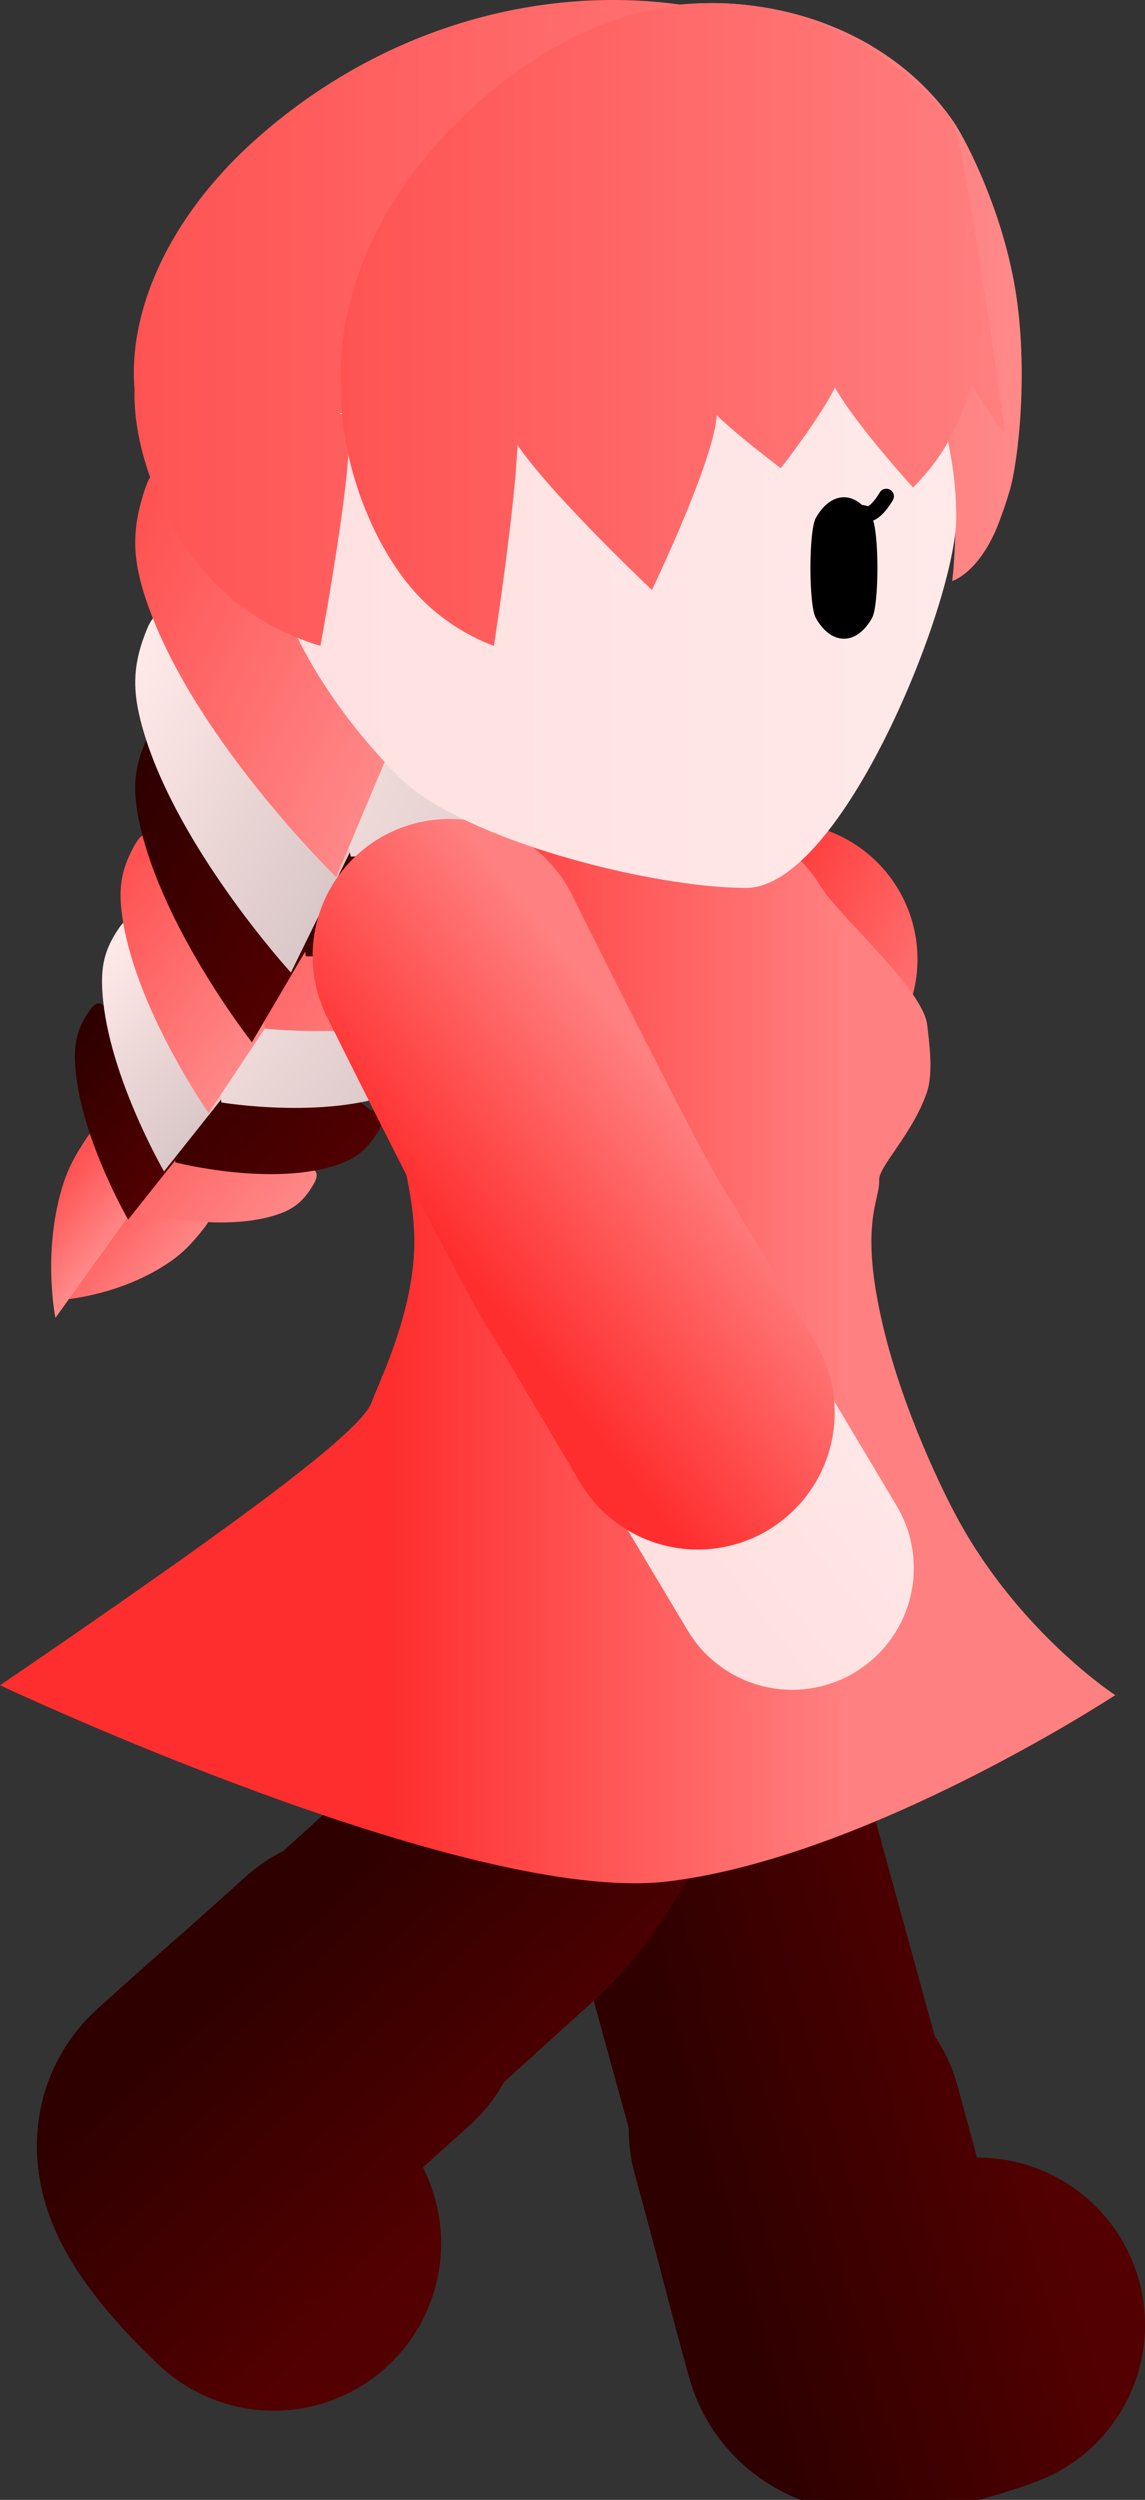 <svg version="1.1" xmlns="http://www.w3.org/2000/svg" xmlns:xlink="http://www.w3.org/1999/xlink" width="37.638" height="82.168" viewBox="0,0,37.638,82.168"><rect x="0" y="0" width="37.638" height="82.168" fill="#333333" stroke="none"/><defs><linearGradient x1="240.974" y1="203.707" x2="251.073" y2="200.833" gradientUnits="userSpaceOnUse" id="color-1"><stop offset="0" stop-color="#2e0000"/><stop offset="1" stop-color="#520000"/></linearGradient><linearGradient x1="243.487" y1="213.488" x2="254.067" y2="210.478" gradientUnits="userSpaceOnUse" id="color-2"><stop offset="0" stop-color="#2e0000"/><stop offset="1" stop-color="#520000"/></linearGradient><linearGradient x1="222.461" y1="178.431" x2="225.239" y2="180.829" gradientUnits="userSpaceOnUse" id="color-3"><stop offset="0" stop-color="#ff5353"/><stop offset="1" stop-color="#ff8989"/></linearGradient><linearGradient x1="221.342" y1="177.915" x2="223.353" y2="179.652" gradientUnits="userSpaceOnUse" id="color-4"><stop offset="0" stop-color="#ff5353"/><stop offset="1" stop-color="#ff8989"/></linearGradient><linearGradient x1="223.185" y1="174.5" x2="228.842" y2="179.383" gradientUnits="userSpaceOnUse" id="color-5"><stop offset="0" stop-color="#ff5353"/><stop offset="1" stop-color="#ff8989"/></linearGradient><linearGradient x1="221.618" y1="173.455" x2="225.661" y2="176.945" gradientUnits="userSpaceOnUse" id="color-6"><stop offset="0" stop-color="#2e0000"/><stop offset="1" stop-color="#520000"/></linearGradient><linearGradient x1="224.221" y1="172.186" x2="230.81" y2="177.873" gradientUnits="userSpaceOnUse" id="color-7"><stop offset="0" stop-color="#2e0000"/><stop offset="1" stop-color="#520000"/></linearGradient><linearGradient x1="222.423" y1="170.987" x2="227.132" y2="175.052" gradientUnits="userSpaceOnUse" id="color-8"><stop offset="0" stop-color="#ffe8e8"/><stop offset="1" stop-color="#d9c6c6"/></linearGradient><linearGradient x1="225.135" y1="169.756" x2="233.061" y2="175.502" gradientUnits="userSpaceOnUse" id="color-9"><stop offset="0" stop-color="#ffe8e8"/><stop offset="1" stop-color="#d9c6c6"/></linearGradient><linearGradient x1="222.973" y1="168.566" x2="228.637" y2="172.673" gradientUnits="userSpaceOnUse" id="color-10"><stop offset="0" stop-color="#ff5353"/><stop offset="1" stop-color="#ff8989"/></linearGradient><linearGradient x1="225.932" y1="166.594" x2="235.523" y2="172.763" gradientUnits="userSpaceOnUse" id="color-11"><stop offset="0" stop-color="#ff5353"/><stop offset="1" stop-color="#ff8989"/></linearGradient><linearGradient x1="223.38" y1="165.37" x2="230.234" y2="169.778" gradientUnits="userSpaceOnUse" id="color-12"><stop offset="0" stop-color="#2e0000"/><stop offset="1" stop-color="#520000"/></linearGradient><linearGradient x1="226.421" y1="163.572" x2="237.92" y2="169.805" gradientUnits="userSpaceOnUse" id="color-13"><stop offset="0" stop-color="#2e0000"/><stop offset="1" stop-color="#520000"/></linearGradient><linearGradient x1="223.35" y1="162.373" x2="231.569" y2="166.827" gradientUnits="userSpaceOnUse" id="color-14"><stop offset="0" stop-color="#ffe8e8"/><stop offset="1" stop-color="#d9c6c6"/></linearGradient><linearGradient x1="226.913" y1="159.448" x2="240.707" y2="165.914" gradientUnits="userSpaceOnUse" id="color-15"><stop offset="0" stop-color="#ffe8e8"/><stop offset="1" stop-color="#d9c6c6"/></linearGradient><linearGradient x1="223.316" y1="158.28" x2="233.175" y2="162.901" gradientUnits="userSpaceOnUse" id="color-16"><stop offset="0" stop-color="#ff5353"/><stop offset="1" stop-color="#ff8989"/></linearGradient><linearGradient x1="238.991" y1="179.713" x2="246.16" y2="183.263" gradientUnits="userSpaceOnUse" id="color-17"><stop offset="0" stop-color="#ffe0e0"/><stop offset="1" stop-color="#ffe9e9"/></linearGradient><linearGradient x1="239.126" y1="176.532" x2="247.192" y2="180.526" gradientUnits="userSpaceOnUse" id="color-18"><stop offset="0" stop-color="#ff2e2e"/><stop offset="1" stop-color="#ff8080"/></linearGradient><linearGradient x1="233.997" y1="197.638" x2="241.119" y2="205.354" gradientUnits="userSpaceOnUse" id="color-19"><stop offset="0" stop-color="#2e0000"/><stop offset="1" stop-color="#520000"/></linearGradient><linearGradient x1="226.266" y1="204.421" x2="233.727" y2="212.504" gradientUnits="userSpaceOnUse" id="color-20"><stop offset="0" stop-color="#2e0000"/><stop offset="1" stop-color="#520000"/></linearGradient><linearGradient x1="232.45" y1="174.399" x2="247.406" y2="174.399" gradientUnits="userSpaceOnUse" id="color-21"><stop offset="0" stop-color="#ff2e2e"/><stop offset="1" stop-color="#ff8080"/></linearGradient><linearGradient x1="232.45" y1="174.399" x2="247.406" y2="174.399" gradientUnits="userSpaceOnUse" id="color-22"><stop offset="0" stop-color="#ff0000"/><stop offset="1" stop-color="#ff5050"/></linearGradient><linearGradient x1="236.989" y1="182.693" x2="243.271" y2="177.74" gradientUnits="userSpaceOnUse" id="color-23"><stop offset="0" stop-color="#ffe0e0"/><stop offset="1" stop-color="#ffe9e9"/></linearGradient><linearGradient x1="234.994" y1="180.448" x2="242.062" y2="174.876" gradientUnits="userSpaceOnUse" id="color-24"><stop offset="0" stop-color="#ff2e2e"/><stop offset="1" stop-color="#ff8080"/></linearGradient><linearGradient x1="231.47" y1="149.401" x2="253.257" y2="149.401" gradientUnits="userSpaceOnUse" id="color-25"><stop offset="0" stop-color="#ff5353"/><stop offset="1" stop-color="#ff8989"/></linearGradient><linearGradient x1="231.981" y1="152.446" x2="253.061" y2="152.446" gradientUnits="userSpaceOnUse" id="color-26"><stop offset="0" stop-color="#000000"/><stop offset="1" stop-color="#313131"/></linearGradient><linearGradient x1="228.416" y1="156.129" x2="251.103" y2="156.129" gradientUnits="userSpaceOnUse" id="color-27"><stop offset="0" stop-color="#ffe0e0"/><stop offset="1" stop-color="#ffe9e9"/></linearGradient><linearGradient x1="228.416" y1="155.75" x2="251.103" y2="155.75" gradientUnits="userSpaceOnUse" id="color-28"><stop offset="0" stop-color="#ffd499"/><stop offset="1" stop-color="#ffd599"/></linearGradient><linearGradient x1="224.07" y1="149.401" x2="256.564" y2="149.401" gradientUnits="userSpaceOnUse" id="color-29"><stop offset="0" stop-color="#ff5353"/><stop offset="1" stop-color="#ff8989"/></linearGradient><linearGradient x1="224.833" y1="152.446" x2="256.272" y2="152.446" gradientUnits="userSpaceOnUse" id="color-30"><stop offset="0" stop-color="#000000"/><stop offset="1" stop-color="#313131"/></linearGradient><linearGradient x1="230.87" y1="149.401" x2="257.564" y2="149.401" gradientUnits="userSpaceOnUse" id="color-31"><stop offset="0" stop-color="#ff5353"/><stop offset="1" stop-color="#ff8989"/></linearGradient><linearGradient x1="231.496" y1="152.446" x2="257.324" y2="152.446" gradientUnits="userSpaceOnUse" id="color-32"><stop offset="0" stop-color="#000000"/><stop offset="1" stop-color="#313131"/></linearGradient></defs><g transform="translate(-219.671,-138.737)"><g data-paper-data="{&quot;isPaintingLayer&quot;:true}" fill-rule="nonzero" stroke-linejoin="miter" stroke-miterlimit="10" stroke-dasharray="" stroke-dashoffset="0" style="mix-blend-mode: normal"><g fill="none" stroke-linecap="round"><path d="M251.82,215.16c0,0 -3.855,1.456 -4.187,0.251c-0.817,-2.971 -2.363,-8.596 -3.273,-11.908c-1.296,-4.715 -3.912,-14.232 -3.912,-14.232" stroke="url(#color-1)" stroke-width="10.5"/><path d="M251.809,215.154c0,0 -3.855,1.456 -4.187,0.251c-0.817,-2.971 -0.871,-3.353 -1.782,-6.665" stroke="url(#color-2)" stroke-width="11"/></g><g stroke="#000000" stroke-width="0" stroke-linecap="butt"><path d="M226.377,179.104c-0.442,0.57 -0.777,0.885 -1.228,1.181c-1.661,1.087 -3.513,1.18 -3.513,1.18l2.407,-5.415l2.342,2.641c0,0 0.435,-0.157 -0.008,0.413z" data-paper-data="{&quot;index&quot;:null}" fill="url(#color-3)"/><path d="M222.526,176.133c0.445,-0.657 0.409,-0.132 0.409,-0.132l2.112,1.102l-3.554,4.952c0,0 -0.421,-2.065 0.2,-4.218c0.169,-0.585 0.389,-1.047 0.834,-1.705z" data-paper-data="{&quot;index&quot;:null}" fill="url(#color-4)"/><path d="M229.985,177.648c-0.312,0.543 -0.623,0.803 -1.126,0.984c-1.852,0.667 -4.634,-0.047 -4.634,-0.047l0.213,-5.969l5.294,4.497c0,0 0.566,-0.009 0.254,0.535z" data-paper-data="{&quot;index&quot;:null}" fill="url(#color-5)"/><path d="M222.626,171.939c0.384,-0.554 0.584,0.092 0.584,0.092l3.891,2.746l-3.218,4.047c0,0 -1.678,-2.897 -1.747,-5.244c-0.019,-0.638 0.105,-1.086 0.489,-1.641z" data-paper-data="{&quot;index&quot;:null}" fill="url(#color-6)"/><path d="M232.142,175.852c-0.364,0.633 -0.726,0.935 -1.312,1.146c-2.157,0.777 -5.398,-0.055 -5.398,-0.055l0.248,-6.953l6.167,5.238c0,0 0.66,-0.01 0.296,0.623z" data-paper-data="{&quot;index&quot;:null}" fill="url(#color-7)"/><path d="M223.598,169.221c0.447,-0.646 0.68,0.107 0.68,0.107l4.532,3.198l-3.748,4.714c0,0 -1.955,-3.374 -2.035,-6.108c-0.022,-0.743 0.122,-1.265 0.57,-1.911z" data-paper-data="{&quot;index&quot;:null}" fill="url(#color-8)"/><path d="M234.361,173.11c-0.347,0.744 -0.725,1.117 -1.361,1.41c-2.343,1.076 -6.055,0.453 -6.055,0.453l-0.385,-7.815l7.41,5.283c0,0 0.738,-0.074 0.391,0.67z" data-paper-data="{&quot;index&quot;:null}" fill="url(#color-9)"/><path d="M224.121,166.475c0.44,-0.766 0.773,0.055 0.773,0.055l5.384,3.152l-3.751,5.64c0,0 -2.512,-3.595 -2.862,-6.651c-0.095,-0.83 0.017,-1.43 0.456,-2.196z" data-paper-data="{&quot;index&quot;:null}" fill="url(#color-10)"/><path d="M236.879,169.897c-0.356,0.888 -0.77,1.347 -1.492,1.728c-2.655,1.404 -7.012,0.92 -7.012,0.92l-0.955,-9.064l8.961,5.663c0,0 0.854,-0.134 0.498,0.754z" data-paper-data="{&quot;index&quot;:null}" fill="url(#color-11)"/><path d="M224.579,162.863c0.462,-0.919 0.902,0.014 0.902,0.014l6.466,3.317l-3.996,6.802c0,0 -3.155,-4.018 -3.76,-7.55c-0.164,-0.96 -0.073,-1.664 0.388,-2.583z" data-paper-data="{&quot;index&quot;:null}" fill="url(#color-12)"/><path d="M239.226,166.41c-0.33,1.046 -0.765,1.606 -1.558,2.104c-2.916,1.833 -7.942,1.654 -7.942,1.654l-1.87,-10.285l10.735,5.708c0,0 0.965,-0.227 0.634,0.819z" data-paper-data="{&quot;index&quot;:null}" fill="url(#color-13)"/><path d="M224.507,159.403c0.449,-1.091 1.033,-0.062 1.033,-0.062l7.68,3.239l-3.987,8.123c0,0 -3.953,-4.325 -4.949,-8.312c-0.27,-1.083 -0.227,-1.897 0.223,-2.988z" data-paper-data="{&quot;index&quot;:null}" fill="url(#color-14)"/><path d="M241.995,161.878c-0.313,1.239 -0.781,1.92 -1.669,2.553c-3.267,2.33 -9.122,2.462 -9.122,2.462l-2.873,-11.833l12.87,5.909c0,0 1.107,-0.329 0.793,0.909z" data-paper-data="{&quot;index&quot;:null}" fill="url(#color-15)"/><path d="M224.459,154.748c0.448,-1.299 1.197,-0.142 1.197,-0.142l9.151,3.244l-4.085,9.717c0,0 -4.891,-4.76 -6.319,-9.33c-0.388,-1.242 -0.393,-2.19 0.056,-3.49z" data-paper-data="{&quot;index&quot;:null}" fill="url(#color-16)"/></g><g fill="none" stroke-linecap="round"><path d="M239.744,192.638c0,0 1.973,-8.946 2.512,-11.44c0.64,-2.959 3.152,-10.861 3.152,-10.861" stroke="url(#color-17)" stroke-width="8"/><path d="M240.987,186.792c0,0 1.082,-4.794 1.28,-5.81c0.334,-1.716 3.063,-10.716 3.063,-10.716" stroke="url(#color-18)" stroke-width="9"/></g><g fill="none" stroke-linecap="round"><path d="M228.671,212.486c0,0 -3.039,-2.783 -2.113,-3.623c2.283,-2.07 6.604,-5.987 9.149,-8.295c3.622,-3.284 6.158,-13.912 6.158,-13.912" stroke="url(#color-19)" stroke-width="10.5"/><path d="M228.671,212.473c0,0 -3.039,-2.783 -2.113,-3.623c2.283,-2.07 2.326,-2.038 4.871,-4.345" stroke="url(#color-20)" stroke-width="11"/></g><path d="M231.882,184.842c0.19,-0.562 1.314,-2.749 1.403,-5.02c0.084,-2.132 -0.863,-4.338 -0.813,-5.345c0.165,-3.325 0.294,-6.989 1.355,-8.026c1.294,-1.264 10.389,-2.666 12.794,1.381c0.605,1.018 3.398,3.392 3.531,4.609c0.05,0.457 0.213,1.542 -0.012,2.198c-0.474,1.378 -1.594,2.441 -1.57,2.886c0.036,0.664 -0.67,1.415 0.124,4.784c0.667,2.831 2.022,5.548 2.461,6.353c2.05,3.757 5.175,5.792 5.175,5.792c0,0 -8.111,5.327 -14.702,6.122c-6.591,0.795 -21.956,-6.447 -21.956,-6.447c0,0 4.648,-3.153 7.733,-5.411c2.895,-2.119 4.265,-3.322 4.478,-3.876z" fill="url(#color-21)" stroke="url(#color-22)" stroke-width="0" stroke-linecap="butt"/><g fill="none" stroke-linecap="round"><path d="M245.709,190.278c0,0 -4.694,-7.867 -6.01,-10.053c-1.562,-2.594 -5.147,-10.07 -5.147,-10.07" stroke="url(#color-23)" stroke-width="8"/><path d="M242.608,185.168c0,0 -2.497,-4.233 -3.049,-5.109c-0.933,-1.479 -5.112,-9.904 -5.112,-9.904" stroke="url(#color-24)" stroke-width="9"/></g><g stroke-width="0" stroke-linecap="butt"><path d="M231.485,151.534c-0.14,-2.402 0.65,-5.586 2.771,-8.346c4.552,-5.923 13.169,-5.496 16.698,-0.538c0.336,0.437 1.633,2.837 2.089,5.584c0.441,2.657 0.109,5.654 -0.186,6.645c-0.104,0.349 -0.22,0.688 -0.343,1.013c-0.634,1.675 -1.542,1.943 -1.542,1.943c0,0 0.243,-1.941 -0.021,-3.765c-0.332,-2.295 -1.061,-3.585 -0.895,-3.613c0.714,-0.119 -0.76,2.537 -0.76,2.537c0,0 -1.741,-2.726 -1.073,-3.047c0.689,-0.331 0.217,1.703 -0.421,3.228c-0.366,0.875 -0.975,1.583 -0.975,1.583c0,0 -3.082,-4.139 -2.093,-4.143c0.8,-0.004 -1.456,3.509 -1.456,3.509c0,0 -2.413,-2.225 -1.926,-2.237c0.928,-0.024 -1.531,6.242 -1.531,6.242c0,0 -4.967,-5.747 -3.712,-5.785c0.429,-0.013 -0.526,7.619 -0.526,7.619c0,0 -1.214,-0.472 -2.189,-1.861c-1.209,-1.723 -1.951,-4.483 -1.907,-6.568z" fill="url(#color-25)" stroke="url(#color-26)"/><path d="M239.76,144.337c3.13,0 5.965,1.279 8.019,3.345c2.053,2.067 3.325,4.92 3.325,8.068c0,2.788 -3.776,12.171 -6.906,12.171c-3.13,0 -9.372,-1.595 -11.425,-3.661c-2.053,-2.067 -4.355,-5.362 -4.355,-8.51c0,-3.148 1.271,-6.002 3.325,-8.068c2.053,-2.066 4.889,-3.345 8.019,-3.345z" fill="url(#color-27)" stroke="url(#color-28)"/><path d="M224.093,151.534c-0.209,-2.402 0.969,-5.586 4.133,-8.346c6.789,-5.923 16.232,-5.696 21.495,-0.738c0.501,0.437 -1.662,7.817 -0.665,7.497c1.028,-0.331 -6.68,0.673 -5.205,0.669c1.193,-0.004 -14.735,1.767 -12.864,1.729c0.64,-0.013 -0.784,7.619 -0.784,7.619c0,0 -1.811,-0.472 -3.265,-1.861c-1.803,-1.723 -2.91,-4.483 -2.844,-6.568z" fill="url(#color-29)" stroke="url(#color-30)"/><path d="M230.889,151.534c-0.172,-2.402 0.796,-5.586 3.395,-8.346c5.577,-5.923 12.335,-5.496 16.658,-0.538c0.411,0.437 1.768,10.344 1.768,10.344c0,0 -2.133,-2.726 -1.315,-3.047c0.844,-0.331 0.266,1.703 -0.516,3.228c-0.449,0.875 -1.195,1.583 -1.195,1.583c0,0 -3.776,-4.139 -2.565,-4.143c0.98,-0.004 -1.783,3.509 -1.783,3.509c0,0 -2.957,-2.225 -2.36,-2.237c1.137,-0.024 -1.876,6.242 -1.876,6.242c0,0 -6.085,-5.747 -4.548,-5.785c0.526,-0.013 -0.644,7.619 -0.644,7.619c0,0 -1.488,-0.472 -2.682,-1.861c-1.481,-1.723 -2.391,-4.483 -2.336,-6.568z" fill="url(#color-31)" stroke="url(#color-32)"/></g><g><path d="M248.336,155.763c0.236,0.42 0.236,2.867 -0,3.287c-0.237,0.421 -0.564,0.682 -0.924,0.681c-0.361,0 -0.687,-0.261 -0.924,-0.682c-0.236,-0.42 -0.236,-2.867 0,-3.287c0.237,-0.421 0.564,-0.682 0.924,-0.681c0.361,0 0.687,0.261 0.924,0.682z" data-paper-data="{&quot;index&quot;:null}" fill="#000000" stroke="none" stroke-width="1.301" stroke-linecap="butt"/><path d="M248.805,155.051c0,0 -0.393,0.695 -0.69,0.562c-0.277,-0.125 -0.674,0.22 -1.074,0.309" data-paper-data="{&quot;index&quot;:null}" fill="none" stroke="#000000" stroke-width="0.5" stroke-linecap="round"/></g></g></g></svg><!--rotationCenter:20.329149999999885:41.26299752152053-->